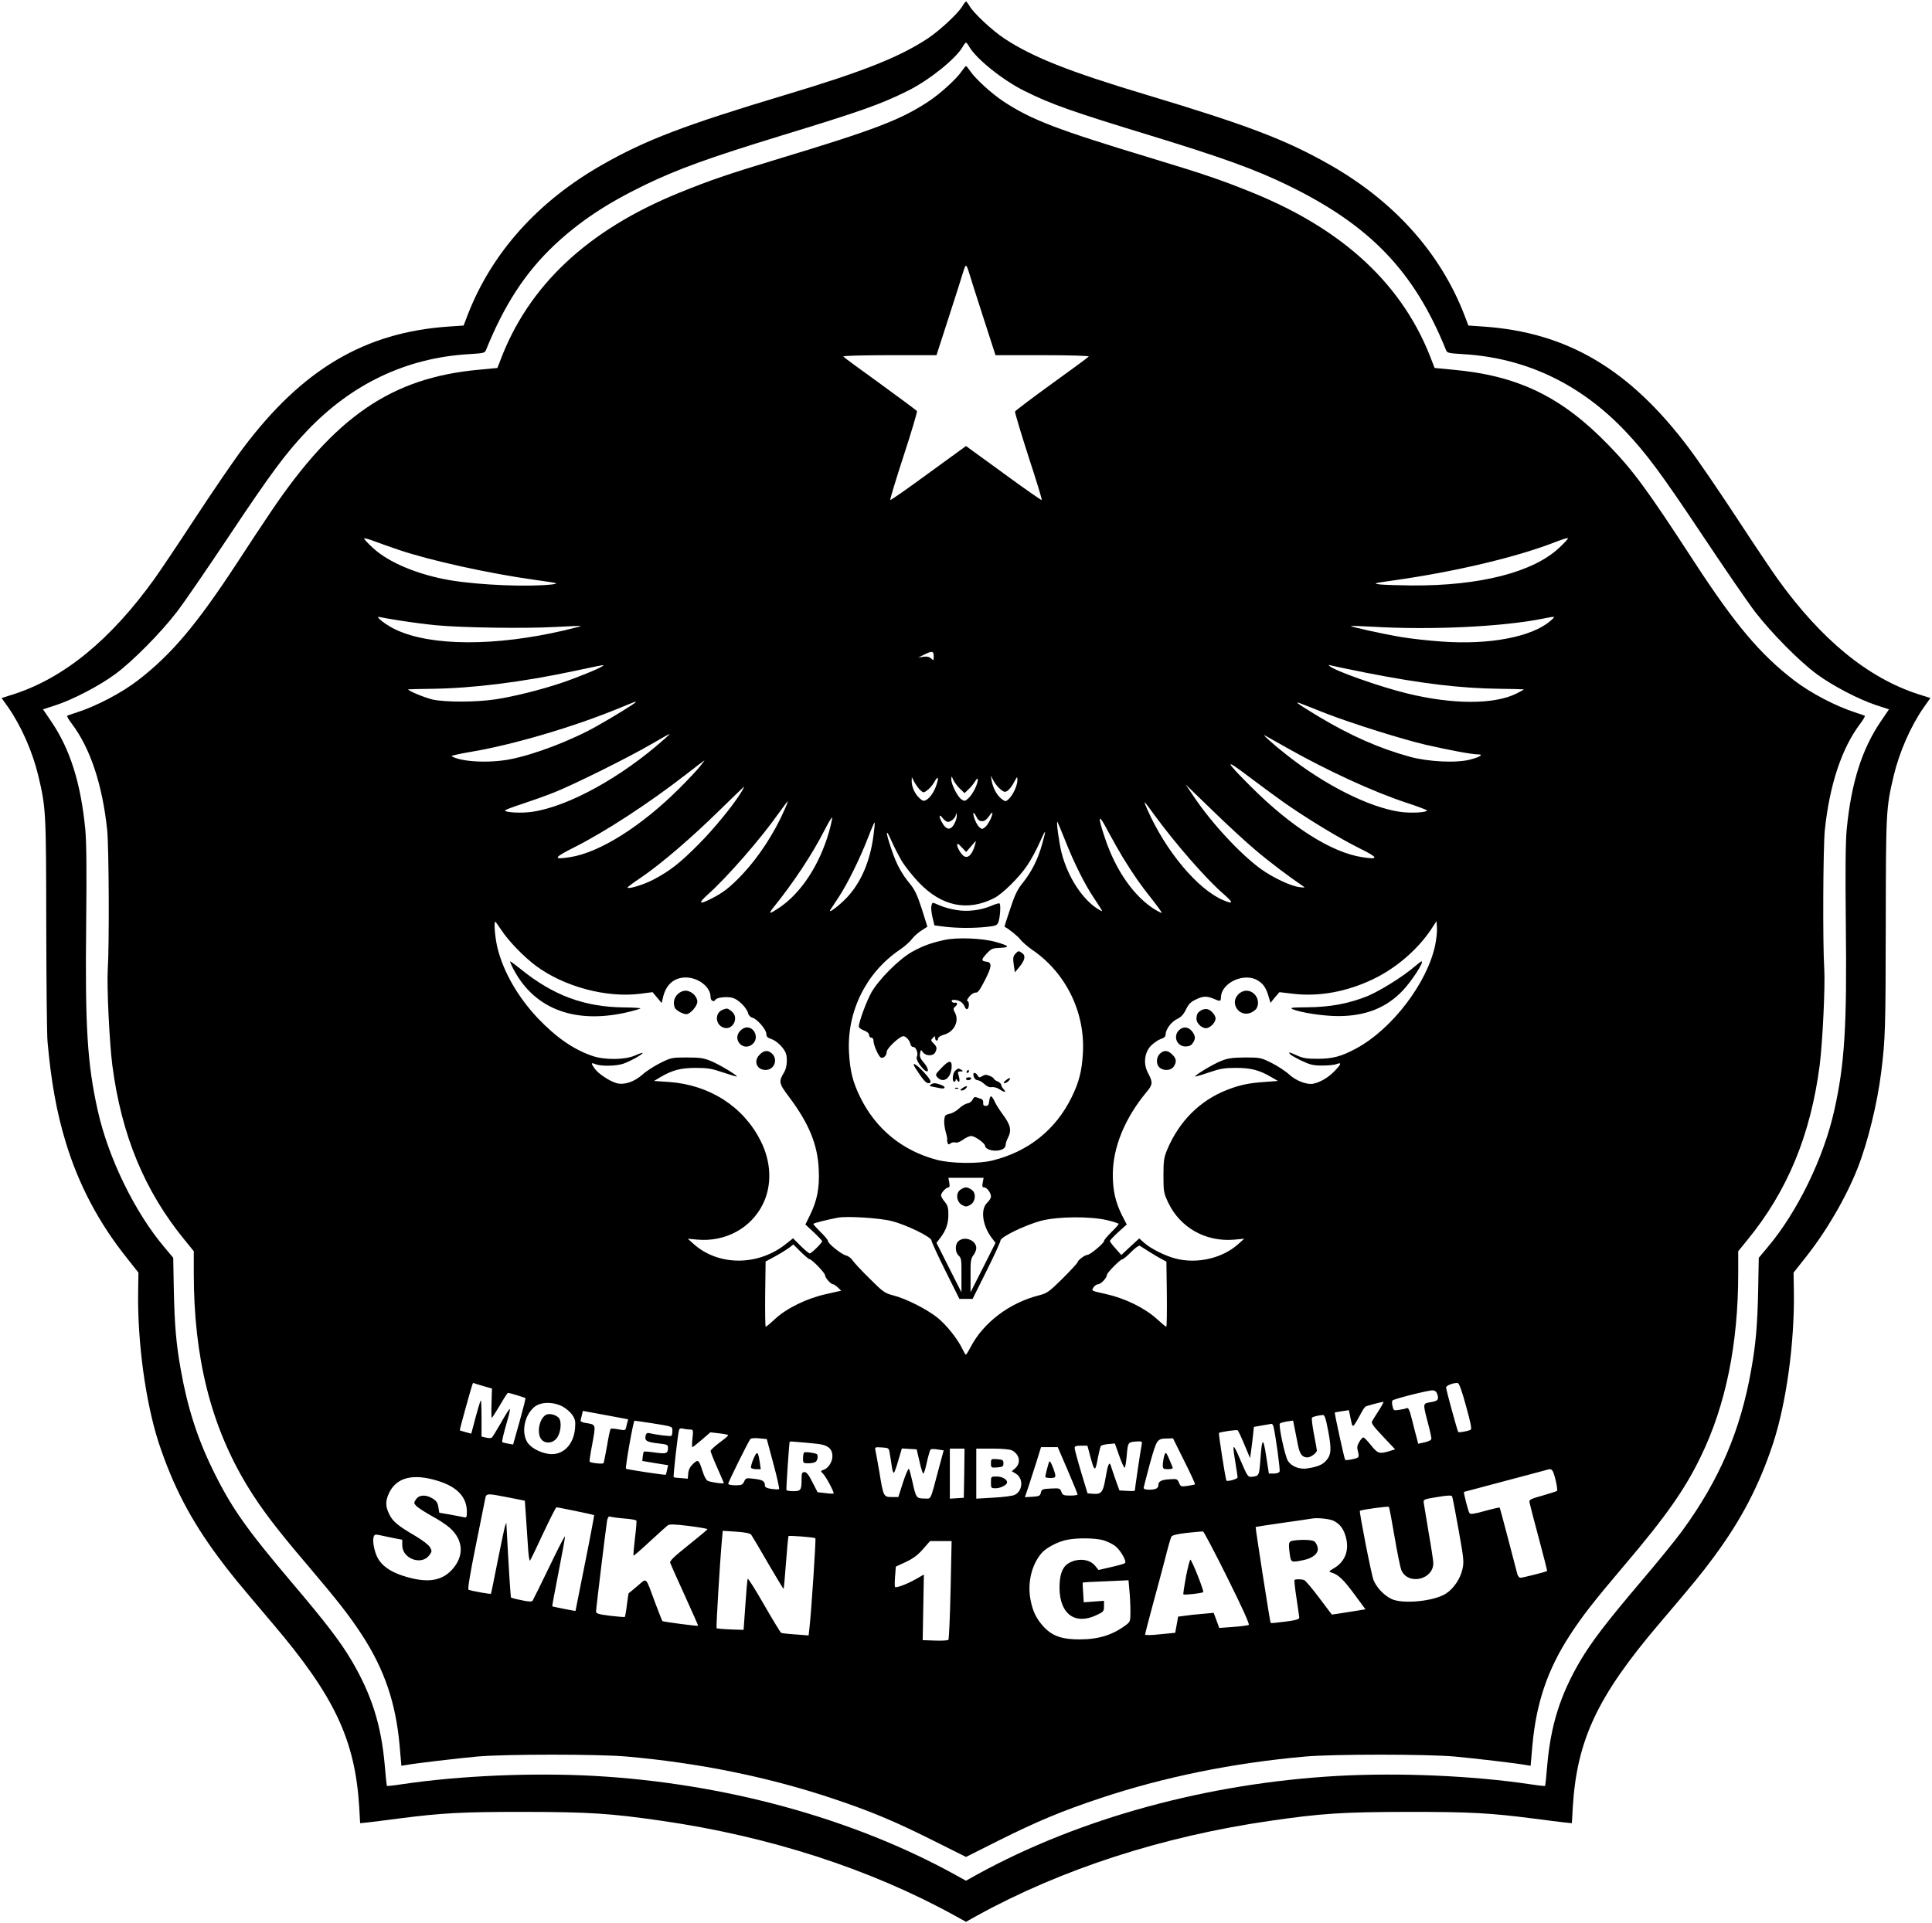 <?xml version="1.0" standalone="no"?>
<!DOCTYPE svg PUBLIC "-//W3C//DTD SVG 20010904//EN"
 "http://www.w3.org/TR/2001/REC-SVG-20010904/DTD/svg10.dtd">
<svg version="1.0" xmlns="http://www.w3.org/2000/svg"
 width="1316pt" height="1310pt" viewBox="0 0 1316 1310"
 preserveAspectRatio="xMidYMid meet">

<g transform="translate(0,1310) scale(0.1,-0.1)"
fill="#000000" stroke="none">
<path d="M6556 13059 c-29 -50 -154 -166 -235 -220 -192 -127 -439 -226 -970
-385 -689 -207 -951 -307 -1248 -476 -440 -250 -754 -601 -918 -1025 l-27 -71
-102 -7 c-571 -39 -997 -291 -1400 -828 -63 -83 -209 -298 -326 -476 -117
-179 -242 -365 -278 -415 -299 -416 -616 -675 -959 -786 l-82 -26 46 -65 c87
-125 165 -301 204 -465 52 -220 53 -240 54 -1009 1 -396 4 -758 9 -805 24
-268 62 -480 123 -680 88 -291 226 -553 421 -796 l75 -95 -2 -122 c-6 -348 50
-759 140 -1037 96 -291 216 -523 405 -778 88 -119 130 -169 374 -457 419 -493
559 -790 587 -1249 l6 -108 51 5 c28 3 121 15 206 26 303 39 434 46 860 46
445 -1 587 -10 939 -61 732 -106 1418 -328 1993 -645 l78 -43 77 43 c576 317
1262 539 1994 645 352 51 494 60 939 61 426 0 557 -7 860 -46 85 -11 178 -23
206 -26 l51 -5 6 108 c28 459 168 756 587 1249 244 287 286 338 374 457 188
254 310 489 405 778 90 278 146 689 140 1037 l-2 122 75 95 c146 182 280 412
361 616 69 175 134 439 161 655 28 227 30 292 31 1010 1 769 2 789 54 1009 39
164 117 340 204 465 l46 65 -82 26 c-343 111 -660 370 -959 786 -36 50 -161
236 -278 415 -117 178 -263 393 -326 476 -403 537 -829 789 -1400 828 l-102 7
-27 71 c-164 424 -478 775 -918 1025 -297 169 -559 269 -1248 476 -531 159
-778 258 -970 385 -81 54 -206 170 -235 220 -10 17 -21 31 -24 31 -3 0 -14
-14 -24 -31z m47 -279 c49 -83 228 -226 372 -298 186 -93 326 -142 870 -308
479 -147 699 -226 920 -333 565 -273 868 -588 1085 -1127 7 -19 19 -21 117
-27 425 -25 799 -203 1104 -525 144 -152 244 -287 524 -707 150 -225 312 -462
361 -525 111 -144 301 -336 419 -423 107 -79 287 -173 406 -212 l86 -28 -55
-81 c-129 -189 -202 -419 -233 -736 -8 -90 -10 -272 -6 -647 8 -700 -8 -953
-79 -1270 -72 -323 -252 -692 -453 -930 l-61 -73 -4 -217 c-5 -241 -16 -370
-47 -543 -73 -417 -217 -754 -474 -1105 -40 -55 -166 -210 -281 -345 -234
-276 -331 -403 -410 -536 -135 -230 -201 -436 -225 -714 -6 -74 -13 -136 -14
-138 -2 -2 -50 3 -107 12 -393 58 -888 79 -1308 56 -886 -50 -1756 -288 -2453
-671 l-77 -43 -78 43 c-696 383 -1566 621 -2452 671 -420 23 -915 2 -1308 -56
-57 -9 -105 -14 -107 -12 -1 2 -8 64 -14 138 -24 278 -90 484 -225 714 -78
132 -176 260 -406 531 -314 370 -416 516 -540 770 -107 218 -174 430 -219 685
-31 173 -42 302 -47 543 l-4 217 -61 73 c-201 238 -381 607 -453 930 -71 317
-87 570 -79 1270 4 375 2 557 -6 647 -31 317 -104 547 -233 736 l-55 81 86 28
c119 39 299 133 406 212 118 87 308 279 419 423 49 63 211 300 361 525 280
420 380 555 524 707 305 322 679 500 1104 525 98 6 110 8 117 27 124 307 266
526 463 713 173 163 358 286 622 414 221 107 441 186 920 333 544 166 684 215
870 308 144 72 323 215 372 298 9 17 20 30 23 30 3 0 14 -13 23 -30z"/>
<path d="M6551 12615 c-36 -53 -147 -154 -226 -206 -189 -125 -367 -193 -1012
-388 -363 -110 -476 -149 -688 -235 -624 -254 -1028 -634 -1219 -1147 l-18
-46 -125 -12 c-595 -54 -981 -318 -1420 -971 -50 -74 -153 -229 -228 -345
-277 -423 -446 -623 -675 -800 -113 -87 -285 -177 -420 -220 -30 -10 -58 -19
-62 -22 -4 -2 10 -26 31 -54 126 -166 209 -417 241 -724 12 -115 15 -790 4
-950 -7 -113 11 -495 31 -652 62 -477 220 -859 494 -1193 l61 -75 0 -151 c0
-576 117 -1040 364 -1447 90 -149 202 -297 409 -539 216 -255 285 -344 371
-475 154 -236 232 -465 258 -756 l12 -138 30 5 c64 12 347 45 486 58 191 17
829 17 1020 0 494 -44 959 -139 1390 -282 271 -90 439 -161 702 -293 l218
-109 217 109 c264 132 432 203 703 293 431 143 896 238 1390 282 191 17 829
17 1020 0 139 -13 422 -46 486 -58 l30 -5 12 138 c26 291 104 520 258 756 86
131 155 220 371 475 278 327 411 515 519 740 169 348 254 766 254 1246 l0 151
61 75 c274 334 432 716 494 1193 20 159 38 539 31 657 -11 168 -8 830 4 945
32 307 115 558 241 724 21 28 35 52 31 54 -4 3 -32 12 -62 22 -135 43 -307
133 -420 220 -230 177 -399 377 -675 800 -328 504 -421 630 -590 804 -318 328
-615 472 -1058 512 l-125 12 -18 46 c-191 513 -595 893 -1219 1147 -212 86
-325 125 -688 235 -645 195 -823 263 -1012 388 -79 52 -190 153 -226 206 -13
19 -26 35 -29 35 -3 0 -16 -16 -29 -35z m48 -1367 c7 -24 50 -161 97 -305 l85
-263 320 0 c185 0 318 -4 315 -9 -3 -5 -117 -89 -252 -186 -135 -98 -248 -183
-250 -189 -2 -6 39 -143 91 -305 53 -161 94 -295 91 -298 -2 -3 -120 79 -260
182 l-256 186 -256 -186 c-140 -103 -258 -185 -260 -182 -3 3 38 138 91 301
53 162 94 300 91 305 -4 6 -117 89 -251 187 -135 97 -248 180 -251 185 -3 5
130 9 315 9 l320 0 85 263 c47 144 90 281 97 305 7 23 15 42 19 42 4 0 12 -19
19 -42z m-3887 -1893 c213 -73 621 -163 933 -206 158 -22 166 -24 115 -31
-160 -18 -490 -5 -690 28 -221 37 -422 121 -529 220 -34 31 -61 60 -61 65 0 4
30 -3 68 -18 37 -14 111 -40 164 -58z m7910 14 c-178 -168 -541 -261 -1007
-258 -88 1 -185 4 -215 7 -52 7 -45 8 110 30 411 59 825 157 1090 261 41 16
77 27 80 24 3 -3 -23 -31 -58 -64z m-7892 -498 c69 -11 177 -25 240 -31 179
-17 606 -23 805 -12 99 5 181 9 183 7 1 -1 -48 -14 -110 -29 -469 -110 -908
-110 -1150 3 -65 29 -152 97 -113 87 11 -3 76 -14 145 -25z m7830 -2 c-127
-109 -415 -164 -741 -140 -88 6 -213 20 -277 31 -124 21 -346 70 -340 75 2 2
68 -1 148 -5 397 -24 888 0 1160 55 90 18 89 18 50 -16z m-4200 -241 c0 -30
-1 -30 -18 -14 -13 11 -29 15 -53 11 l-34 -5 40 20 c55 27 65 25 65 -12z
m-2255 -66 c-17 -15 -179 -81 -287 -117 -138 -46 -323 -92 -444 -110 -131 -20
-343 -20 -428 -1 -54 13 -166 59 -166 69 0 1 75 3 166 4 277 4 608 45 969 122
212 45 202 43 190 33z m5202 -46 c372 -73 640 -106 911 -109 89 -1 162 -3 162
-4 0 -2 -22 -14 -50 -28 -150 -76 -435 -76 -748 1 -187 46 -495 155 -527 187
-7 7 -4 8 7 4 9 -3 120 -26 245 -51z m-4977 -200 c0 -6 -150 -99 -259 -160
-177 -101 -432 -198 -600 -230 -142 -27 -332 -17 -395 22 -5 3 53 16 129 29
284 47 702 170 1010 297 124 51 115 47 115 42z m4705 -78 c181 -70 517 -175
675 -212 166 -38 317 -66 357 -66 41 0 16 -17 -52 -35 -92 -25 -284 -16 -412
19 -208 57 -405 144 -623 275 -155 94 -177 111 -100 80 30 -12 100 -39 155
-61z m-4510 -174 c-292 -260 -653 -459 -899 -495 -72 -11 -186 -5 -186 9 0 4
53 24 118 45 64 21 162 56 217 78 133 53 510 240 660 328 66 38 122 70 125 70
3 0 -13 -16 -35 -35z m4235 -56 c279 -158 596 -304 822 -378 76 -25 137 -48
138 -52 0 -14 -114 -20 -186 -9 -209 31 -508 181 -769 387 -95 74 -180 152
-145 131 14 -8 77 -43 140 -79z m-3992 -130 c-18 -23 -80 -89 -138 -147 -261
-261 -544 -439 -746 -471 -120 -19 -114 -4 24 65 216 109 510 300 772 504 63
49 117 90 118 90 2 1 -11 -18 -30 -41z m3977 -245 c155 -109 384 -248 516
-313 130 -64 134 -79 16 -60 -210 33 -483 207 -757 481 -179 179 -183 196 -18
71 79 -60 188 -140 243 -179z m-2366 120 c-15 -47 -44 -90 -71 -104 -16 -9
-25 -6 -45 13 -31 28 -53 77 -53 115 l1 28 18 -35 c11 -19 29 -44 40 -54 21
-19 22 -19 49 1 15 11 36 36 47 56 24 44 32 32 14 -20z m160 -27 l31 -30 26
25 c15 13 35 38 45 54 16 25 19 26 19 10 -1 -30 -34 -97 -63 -123 -22 -21 -27
-22 -46 -10 -27 16 -71 103 -71 137 1 26 1 26 14 -4 8 -16 28 -43 45 -59z
m277 -5 c24 -19 30 -20 48 -8 11 8 31 33 43 57 22 41 23 42 23 14 0 -37 -31
-103 -59 -128 -21 -19 -22 -19 -48 0 -32 24 -60 76 -68 124 l-6 35 20 -37 c11
-20 33 -46 47 -57z m1736 -413 c93 -79 228 -181 324 -246 16 -10 12 -11 -26
-6 -58 7 -176 63 -257 120 -141 101 -341 316 -463 499 l-54 80 182 -176 c99
-97 232 -219 294 -271z m-3499 401 c-49 -84 -189 -256 -293 -360 -126 -127
-193 -180 -303 -239 -65 -35 -172 -69 -183 -58 -2 3 40 34 94 70 135 92 344
271 535 459 89 87 163 158 165 159 2 0 -5 -14 -15 -31z m291 -126 c-70 -160
-176 -322 -286 -439 -85 -90 -134 -128 -217 -169 -80 -41 -87 -30 -19 31 130
116 360 379 482 553 32 44 59 81 62 81 2 0 -8 -26 -22 -57z m2521 -38 c140
-192 352 -435 468 -535 70 -61 70 -73 1 -44 -175 73 -394 335 -519 619 -31 70
-28 67 50 -40z m-1175 -40 c16 0 31 11 47 34 13 19 23 29 23 22 0 -22 -27 -76
-48 -95 -19 -16 -24 -17 -38 -5 -20 16 -44 70 -44 96 0 11 7 4 18 -17 12 -26
23 -35 42 -35z m-185 -9 c-27 -57 -59 -56 -91 5 -21 41 -17 56 7 25 11 -14 28
-26 36 -26 21 0 53 29 54 49 1 13 2 13 6 -1 2 -10 -3 -33 -12 -52z m-858 -64
c-65 -225 -190 -416 -337 -515 -67 -46 -79 -47 -45 -4 139 172 266 363 352
532 26 52 50 90 51 85 2 -6 -8 -50 -21 -98z m2003 -177 c73 -118 120 -186 197
-282 40 -51 70 -93 66 -93 -4 0 -24 10 -43 21 -144 88 -270 267 -344 490 -53
158 -45 173 22 44 32 -60 78 -141 102 -180z m-1700 154 c-23 -177 -84 -320
-181 -424 -53 -56 -133 -116 -113 -84 5 8 30 46 56 85 59 89 145 263 200 405
23 60 43 107 46 105 2 -2 -2 -42 -8 -87z m1305 -34 c59 -150 133 -299 194
-390 69 -105 66 -98 44 -87 -111 60 -219 221 -262 392 -18 72 -38 220 -28 210
2 -3 26 -59 52 -125z m-1110 -146 c22 -35 73 -99 114 -142 155 -162 331 -199
513 -106 57 29 172 143 224 221 26 38 64 108 85 156 44 99 48 98 18 -8 -28
-102 -71 -188 -129 -261 -40 -49 -57 -84 -89 -182 -23 -66 -40 -121 -38 -122
26 -11 93 -66 108 -87 12 -16 47 -46 78 -68 232 -157 365 -430 347 -710 -7
-118 -26 -193 -76 -295 -108 -222 -296 -372 -540 -432 -95 -24 -283 -21 -380
5 -236 63 -414 210 -521 427 -51 105 -69 178 -76 305 -15 278 116 543 346 699
33 22 69 55 82 72 12 17 41 43 64 58 l42 27 -38 121 c-31 95 -48 131 -79 169
-59 71 -95 137 -129 241 -41 120 -39 147 2 52 18 -41 51 -104 72 -140z m495
110 c-18 -63 -48 -91 -76 -71 -18 13 -44 56 -44 74 0 14 7 11 30 -14 l31 -33
32 37 c18 21 33 38 34 38 1 0 -2 -14 -7 -31z m-3225 -576 c50 -76 154 -183
236 -244 192 -142 479 -219 709 -190 l85 11 31 -37 31 -37 11 46 c21 82 76
128 153 128 86 0 169 -65 169 -132 0 -27 22 -39 34 -19 10 16 84 23 120 11 39
-13 93 -68 102 -104 3 -14 16 -27 29 -30 32 -8 95 -81 95 -110 0 -19 8 -27 33
-35 35 -12 76 -50 96 -88 17 -33 13 -104 -7 -138 -40 -65 -37 -76 32 -168 136
-181 196 -326 203 -497 6 -124 -11 -209 -59 -308 l-32 -65 57 -53 c31 -29 57
-57 57 -61 0 -11 -73 -83 -84 -83 -6 0 -34 23 -62 51 l-52 52 -44 -35 c-190
-155 -463 -156 -633 -4 l-40 36 65 -6 c190 -17 365 77 446 241 64 129 58 288
-15 432 -117 233 -347 381 -623 401 l-103 7 45 27 c81 47 137 62 240 62 80 0
109 -5 185 -31 50 -17 92 -29 94 -28 6 7 -114 79 -174 105 -52 21 -75 25 -166
25 -101 0 -108 -1 -180 -37 -42 -21 -97 -56 -122 -79 -58 -51 -125 -73 -177
-59 -47 13 -125 64 -150 100 -26 37 -25 42 7 29 39 -15 142 -13 190 4 47 16
137 67 130 73 -2 2 -26 -6 -53 -18 -64 -29 -202 -31 -284 -4 -130 43 -250 126
-376 258 -135 143 -233 313 -274 474 -17 66 -28 184 -16 184 2 0 20 -26 41
-57z m6361 -102 c-54 -258 -294 -573 -537 -704 -101 -55 -162 -71 -264 -71
-72 0 -100 4 -139 22 -56 25 -60 26 -50 11 3 -6 38 -26 77 -45 61 -29 82 -34
144 -34 39 0 83 4 97 10 37 14 32 -1 -14 -48 -40 -42 -93 -74 -141 -85 -43
-11 -120 18 -169 63 -25 23 -79 58 -119 78 -72 36 -79 37 -180 37 -86 -1 -117
-5 -162 -23 -56 -22 -185 -100 -178 -107 2 -1 45 11 94 28 76 26 105 31 185
31 102 0 158 -15 240 -63 l45 -26 -93 -7 c-105 -7 -170 -21 -254 -54 -184 -72
-325 -212 -407 -406 -23 -56 -26 -76 -26 -178 0 -109 2 -119 32 -183 82 -173
258 -271 453 -253 l65 6 -40 -36 c-109 -98 -281 -137 -428 -99 -72 19 -166 66
-212 106 l-35 31 -61 -56 -61 -57 -38 43 c-22 24 -39 47 -40 52 0 5 26 32 57
61 l58 52 -33 64 c-44 89 -62 168 -62 275 0 186 82 386 231 565 42 50 43 65 7
132 -31 60 -22 137 22 182 19 19 49 40 67 46 23 7 33 17 33 31 0 34 38 86 78
105 26 12 44 31 60 64 17 36 33 53 66 68 50 25 75 26 123 6 47 -20 48 -20 50
15 7 97 160 165 250 110 38 -23 57 -50 74 -109 l13 -44 30 37 31 36 94 -11
c176 -21 368 14 547 101 156 75 302 202 393 339 l36 55 3 -46 c2 -24 -4 -77
-12 -117z m-3082 -1618 c-5 -26 -3 -33 9 -33 19 0 47 -37 47 -63 0 -10 -12
-29 -26 -42 -47 -44 -32 -156 31 -239 l26 -34 -85 -169 -85 -168 0 113 c-1 99
2 117 19 139 11 14 20 36 20 49 0 54 -80 85 -122 47 -24 -22 -23 -75 2 -98 18
-16 20 -30 19 -134 l0 -116 -85 168 -85 169 26 34 c39 51 55 97 55 160 0 45
-5 62 -25 86 -14 16 -25 36 -25 44 0 17 35 54 51 54 7 0 9 12 5 33 l-6 32 120
0 120 0 -6 -32z m-619 -263 c102 -26 270 -109 270 -132 0 -9 43 -103 95 -207
l95 -191 45 0 45 0 95 191 c52 104 95 198 95 207 0 24 168 105 275 134 115 30
337 32 453 4 42 -10 77 -22 77 -25 0 -4 -22 -29 -50 -56 -27 -27 -50 -54 -50
-61 0 -15 -95 -94 -113 -94 -17 0 -67 -38 -67 -50 0 -5 -46 -55 -101 -110 -94
-93 -106 -101 -163 -116 -200 -51 -377 -185 -464 -351 -15 -29 -30 -53 -33
-53 -3 0 -13 17 -23 38 -33 69 -106 161 -169 213 -72 58 -215 131 -303 153
-57 15 -69 23 -160 114 -55 54 -107 110 -117 125 -9 15 -30 30 -45 33 -31 8
-122 81 -122 98 0 7 -22 34 -50 61 -27 27 -50 52 -50 56 0 5 95 29 170 43 63
11 287 -3 365 -24z m-560 -260 c15 0 105 -93 105 -109 0 -17 39 -61 54 -61 5
0 20 -10 33 -22 l23 -22 -102 -23 c-132 -29 -269 -96 -348 -169 -32 -30 -61
-54 -64 -54 -4 0 -5 100 -4 222 l3 223 67 36 c37 20 79 47 94 58 l28 22 51
-51 c28 -27 55 -50 60 -50z m2315 50 c30 -19 69 -42 85 -50 l30 -16 3 -222 c1
-122 0 -222 -4 -222 -3 0 -33 25 -66 55 -82 74 -215 139 -344 168 -101 22
-101 22 -86 45 8 12 23 22 32 22 19 0 60 44 60 64 0 14 91 106 105 106 6 0 33
22 60 50 27 27 53 46 59 42 6 -4 36 -23 66 -42z m-4537 -914 l58 -17 -3 -99
c-2 -55 -1 -100 2 -100 3 0 27 39 55 85 27 47 52 85 55 85 10 0 115 -32 119
-36 2 -2 -16 -74 -40 -160 l-44 -156 -34 6 c-18 3 -36 7 -39 10 -5 5 5 47 37
159 11 37 17 67 13 67 -4 0 -31 -43 -60 -95 -30 -52 -58 -98 -63 -101 -5 -3
-23 -3 -39 1 l-30 7 0 125 c0 70 -2 124 -5 121 -5 -5 -23 -66 -54 -185 l-11
-41 -38 10 c-20 6 -38 11 -40 12 -1 2 16 68 38 147 53 189 50 180 58 175 4 -2
33 -11 65 -20z m6693 -136 c31 -111 40 -156 32 -161 -16 -10 -79 -21 -85 -16
-6 7 -83 288 -83 304 0 13 54 33 79 30 10 -1 29 -54 57 -157z m-194 75 c9 -34
1 -41 -54 -50 -46 -8 -46 -9 -13 -135 14 -52 25 -102 25 -111 0 -10 -15 -19
-45 -26 l-45 -10 -9 36 c-6 20 -20 76 -32 124 -17 68 -25 87 -36 83 -8 -4 -32
-9 -53 -12 -36 -6 -38 -5 -45 26 -4 17 -4 34 0 38 11 11 248 71 274 69 18 -2
27 -10 33 -32z m-398 -102 c-20 -32 -42 -65 -47 -75 -9 -13 4 -32 73 -105 l83
-88 -39 -12 c-69 -21 -80 -17 -126 41 -24 30 -47 54 -53 52 -5 -1 -18 -16 -27
-32 -14 -24 -16 -37 -8 -64 7 -24 6 -36 -2 -41 -16 -10 -79 -21 -85 -16 -6 6
-74 319 -71 323 2 1 24 5 50 9 l46 7 12 -58 c11 -54 13 -57 27 -39 8 11 25 41
39 67 13 26 29 50 35 54 10 6 97 29 122 33 4 1 -9 -25 -29 -56z m-5564 25 c25
-13 55 -39 68 -58 20 -30 23 -44 19 -92 -10 -115 -86 -188 -181 -174 -65 10
-127 46 -148 86 -37 71 -13 179 51 233 43 36 125 38 191 5z m447 -88 c1 0 1
-6 -1 -12 -3 -7 -7 -25 -10 -39 -6 -26 -7 -26 -52 -18 -25 5 -50 7 -54 4 -4
-2 -15 -54 -25 -115 -11 -60 -21 -114 -24 -119 -5 -8 -86 1 -95 10 -2 2 6 58
19 124 24 134 26 128 -47 140 -22 3 -36 11 -33 18 2 7 6 24 9 38 l6 26 152
-28 c84 -16 154 -29 155 -29z m4771 -84 c23 -125 20 -161 -19 -202 -23 -25
-59 -39 -125 -49 -52 -8 -106 13 -131 51 -20 31 -66 245 -55 255 4 4 26 10 49
14 l41 6 11 -55 c6 -31 16 -81 22 -111 12 -62 29 -85 65 -85 22 0 64 31 64 48
0 4 -9 54 -20 111 -11 58 -17 108 -13 112 8 7 40 15 74 18 12 1 20 -24 37
-113z m-4620 59 c158 -25 152 -23 152 -55 0 -16 -3 -31 -7 -33 -7 -5 -101 7
-149 18 -17 4 -23 -1 -27 -20 -6 -32 9 -41 91 -50 55 -6 62 -9 62 -28 0 -41
-10 -44 -87 -34 -40 6 -75 9 -77 6 -3 -2 -6 -17 -8 -34 l-3 -29 88 -15 88 -14
-7 -31 c-3 -17 -8 -33 -9 -34 -3 -4 -267 36 -271 41 -7 6 50 327 58 327 4 0
52 -7 106 -15z m4247 -27 c16 -72 46 -292 41 -304 -3 -8 -19 -14 -39 -14 l-34
0 -18 117 c-21 135 -29 130 -40 -25 -8 -107 -9 -109 -58 -114 -26 -3 -30 2
-77 112 -53 124 -58 123 -35 -15 8 -49 15 -95 15 -101 0 -11 -67 -30 -76 -22
-6 6 -55 320 -51 325 7 6 119 23 127 18 4 -2 25 -46 46 -97 l39 -93 7 50 c4
28 10 75 13 106 l6 57 57 10 c31 5 60 10 64 11 4 0 10 -9 13 -21z m-3976 -18
c23 0 24 -2 18 -60 -4 -33 -4 -60 -1 -60 4 0 33 23 65 51 l58 50 60 -7 c34 -4
61 -9 61 -13 0 -4 -27 -27 -60 -51 -33 -25 -60 -50 -60 -56 0 -6 20 -57 45
-113 25 -56 45 -103 45 -106 0 -7 -92 6 -110 16 -9 4 -24 31 -33 61 -27 84
-31 87 -66 54 -20 -19 -31 -40 -33 -65 l-3 -36 -45 4 c-25 1 -48 4 -51 6 -5 4
28 297 37 324 3 8 12 11 27 7 12 -3 33 -6 46 -6z m569 -233 c25 -92 42 -170
39 -173 -3 -3 -26 -2 -51 1 -33 5 -46 12 -46 24 0 29 -14 38 -72 45 -55 7 -58
6 -69 -18 -11 -23 -18 -26 -61 -26 -26 0 -48 5 -48 10 0 11 137 288 151 305 4
6 30 8 60 5 l52 -5 45 -168z m2799 18 c43 -85 75 -156 73 -158 -3 -3 -26 -7
-51 -11 -44 -6 -47 -5 -58 21 -11 26 -14 28 -64 24 -57 -3 -77 -14 -77 -41 0
-21 -19 -30 -66 -30 -21 0 -34 5 -34 13 1 6 20 81 43 166 47 167 48 169 120
170 l37 1 77 -155z m-2513 119 c83 -7 116 -32 116 -87 0 -38 -29 -82 -61 -92
-21 -7 -21 -7 -1 -28 22 -24 76 -127 70 -133 -2 -2 -28 -1 -57 3 l-52 6 -35
68 c-25 51 -40 69 -54 69 -17 0 -20 -7 -20 -49 0 -73 -5 -81 -55 -81 -24 0
-46 3 -48 8 -3 5 18 317 22 330 1 1 25 0 54 -3 28 -2 83 -7 121 -11z m2222
-11 c-6 -26 -46 -298 -46 -309 0 -3 -24 -4 -52 -2 l-53 3 -27 75 c-14 41 -29
84 -32 95 -10 31 -21 3 -36 -88 -16 -93 -28 -109 -82 -105 l-40 3 -44 145
c-24 80 -43 153 -44 163 0 14 9 17 44 17 l43 0 23 -86 c26 -94 31 -93 49 7 7
36 16 70 19 76 4 6 27 12 51 14 l45 4 29 -82 c16 -46 33 -83 37 -83 5 0 11 38
15 84 8 92 7 91 78 95 26 1 28 -1 23 -26z m-1715 -58 c4 -22 10 -62 14 -89 3
-26 10 -44 15 -40 4 5 18 44 30 87 l23 78 51 -3 50 -3 19 -82 c10 -46 22 -83
26 -83 5 0 16 36 25 80 10 44 21 82 26 85 5 3 27 3 48 -1 l40 -6 -33 -122
c-62 -233 -50 -206 -100 -206 -53 0 -56 5 -80 115 -10 44 -20 83 -24 87 -4 4
-22 -37 -40 -92 l-32 -100 -45 0 c-55 0 -57 3 -84 170 -12 69 -24 135 -27 148
-5 22 -3 23 43 20 48 -3 49 -3 55 -43z m1212 -113 c37 -86 67 -160 67 -165 0
-4 -23 -7 -50 -7 -45 0 -52 3 -60 25 -9 25 -13 26 -72 23 -57 -3 -63 -5 -68
-28 -5 -22 -12 -25 -57 -28 l-52 -3 25 73 c13 40 38 117 55 171 l30 97 57 0
57 0 68 -158z m-705 -19 l-3 -168 -47 -3 -48 -3 0 170 0 171 50 0 50 0 -2
-167z m325 155 c52 -27 63 -85 23 -121 l-24 -21 28 -17 c53 -33 47 -119 -10
-145 -14 -6 -78 -15 -142 -18 l-118 -7 0 171 0 170 111 0 c65 0 119 -5 132
-12z m3702 -198 c10 -39 14 -74 11 -78 -4 -3 -49 -18 -99 -32 -79 -22 -92 -28
-89 -45 2 -11 30 -121 63 -243 33 -123 59 -225 57 -226 -7 -6 -167 -46 -181
-46 -8 0 -17 10 -21 23 -3 12 -31 119 -62 237 -31 118 -57 216 -59 218 -2 2
-47 -8 -101 -23 -76 -21 -99 -24 -105 -14 -9 15 -41 140 -37 144 2 1 127 34
278 74 151 40 280 74 285 76 35 12 43 4 60 -65z m-7612 -10 c131 -40 197 -111
197 -209 0 -40 -2 -43 -22 -38 -13 3 -55 11 -94 18 l-72 12 -6 39 c-5 29 -14
43 -39 58 -46 28 -92 26 -113 -5 -16 -24 -16 -27 2 -46 10 -11 57 -41 103 -67
47 -25 103 -62 125 -82 94 -84 99 -194 14 -286 -74 -80 -177 -92 -338 -39 -85
28 -142 70 -169 123 -22 44 -35 113 -26 140 5 17 11 19 43 12 20 -5 63 -13 95
-20 l57 -11 0 -38 c0 -91 131 -139 184 -68 19 26 19 30 5 55 -8 15 -51 48
-100 77 -118 69 -155 99 -178 149 -26 52 -26 89 -2 141 50 109 164 138 334 85z
m482 -113 l110 -22 7 -100 c4 -55 10 -149 14 -208 3 -60 10 -105 14 -100 4 4
45 88 90 186 46 97 86 177 90 177 13 0 253 -50 257 -53 1 -2 -26 -149 -62
-327 -36 -178 -65 -325 -65 -326 0 -2 -154 29 -158 31 -2 2 18 107 43 235 25
128 45 236 43 241 -2 5 -50 -89 -107 -208 -58 -120 -109 -223 -113 -229 -6 -8
-26 -8 -75 3 -37 7 -69 16 -72 18 -3 4 -15 180 -31 490 l-1 20 -8 -20 c-4 -11
-27 -119 -51 -240 -24 -121 -44 -222 -46 -224 -4 -4 -140 20 -153 28 -6 4 12
114 48 291 32 157 61 302 65 323 8 44 6 44 161 14z m6470 -219 c36 -200 38
-220 26 -272 -14 -62 -58 -128 -109 -162 -81 -55 -303 -76 -377 -37 -52 27
-99 78 -119 127 -14 33 -99 467 -93 472 11 8 192 33 197 27 4 -4 21 -96 39
-203 18 -107 39 -209 46 -227 45 -107 222 -66 218 50 -1 18 -15 111 -32 207
-16 96 -31 186 -33 200 -3 24 0 25 92 40 65 11 97 13 101 5 3 -5 23 -107 44
-227z m-5686 76 c45 -3 83 -10 86 -14 2 -4 -2 -58 -10 -121 -7 -62 -12 -115
-10 -118 3 -2 52 41 110 95 59 54 114 104 123 111 13 9 46 8 145 -4 70 -9 127
-19 126 -22 0 -3 -59 -52 -130 -109 -97 -77 -129 -108 -124 -120 3 -9 47 -109
99 -222 51 -113 93 -206 91 -207 -2 -4 -239 27 -243 32 -2 1 -23 56 -48 121
-70 189 -55 174 -122 118 -31 -26 -58 -49 -60 -49 -1 -1 -7 -37 -12 -80 -5
-43 -12 -80 -14 -82 -2 -2 -47 2 -100 8 -79 10 -96 15 -96 29 0 20 67 570 75
618 4 22 11 32 19 29 8 -3 50 -9 95 -13z m4835 -16 c42 -21 67 -53 82 -106 27
-91 -2 -171 -78 -216 -39 -23 -39 -24 -17 -31 46 -14 80 -47 155 -148 l75
-102 -68 -11 c-37 -6 -89 -14 -114 -18 l-47 -7 -86 114 c-47 63 -93 117 -102
121 -19 7 -59 8 -66 1 -3 -3 3 -58 13 -123 10 -64 18 -124 19 -133 0 -12 -20
-18 -96 -28 -53 -7 -97 -11 -99 -9 -4 4 -105 652 -102 654 1 1 83 14 182 28
99 14 191 27 205 30 35 6 120 -3 144 -16z m-3967 -95 c6 -8 58 -95 114 -193
57 -98 105 -177 107 -176 1 2 9 83 16 180 7 97 15 178 17 180 6 5 176 -8 183
-15 5 -5 -27 -492 -40 -608 l-6 -54 -90 7 c-49 3 -93 8 -98 11 -4 3 -57 89
-116 192 -59 103 -109 182 -111 176 -3 -7 -10 -87 -16 -180 l-12 -168 -90 3
c-50 2 -92 6 -94 8 -4 4 22 441 36 597 l6 67 91 -6 c61 -4 95 -11 103 -21z
m3244 -294 c101 -203 152 -316 145 -320 -6 -4 -54 -10 -106 -14 l-95 -7 -19
52 -19 51 -76 -7 c-42 -3 -96 -9 -121 -13 l-45 -6 -10 -55 -10 -55 -103 -10
c-61 -7 -102 -7 -102 -2 0 6 22 91 49 191 27 99 66 244 86 321 19 77 39 147
44 155 6 10 38 18 107 26 54 6 103 10 109 9 5 -1 80 -143 166 -316z m-843 256
c28 -9 65 -27 82 -42 35 -29 76 -102 63 -113 -4 -4 -47 -17 -94 -27 l-86 -20
-24 29 c-39 48 -123 54 -185 14 -40 -27 -58 -80 -57 -170 3 -174 106 -249 251
-181 49 23 52 26 52 61 l0 37 -69 -5 -69 -5 -4 66 c-3 36 -4 67 -3 68 1 2 71
6 157 9 l155 7 6 -69 c4 -38 7 -101 7 -141 0 -70 -1 -73 -32 -96 -90 -67 -185
-97 -315 -97 -117 0 -182 22 -240 82 -51 54 -78 106 -93 186 -23 115 6 239 74
319 31 37 113 80 176 92 73 14 192 12 248 -4z m-1043 -337 c-4 -183 -11 -337
-15 -341 -4 -4 -45 -7 -91 -5 l-84 3 4 223 4 224 -54 -31 c-64 -36 -137 -63
-143 -53 -2 4 -2 37 1 73 l5 65 69 32 c49 23 81 47 116 87 l48 55 73 0 74 0
-7 -332z"/>
<path d="M6344 6927 c-3 -13 1 -48 8 -78 l13 -54 70 -9 c84 -10 196 -11 288
-1 61 7 69 10 78 33 11 30 17 117 8 126 -3 4 -26 -3 -50 -13 -74 -33 -169 -45
-246 -31 -38 6 -88 20 -112 31 -54 23 -49 24 -57 -4z"/>
<path d="M6430 6695 c-94 -21 -144 -40 -219 -81 -88 -50 -226 -188 -276 -277
-35 -64 -85 -200 -85 -232 0 -7 16 -19 35 -26 22 -8 35 -20 35 -31 0 -10 7
-18 15 -18 9 0 15 -9 15 -22 0 -28 33 -103 49 -113 17 -10 41 13 41 39 0 23
88 106 113 106 18 0 44 -29 49 -55 2 -11 11 -19 20 -19 18 2 35 -47 23 -66 -7
-12 10 -46 38 -77 44 -49 52 -11 8 39 -22 25 -28 40 -24 61 5 27 6 27 20 7 19
-26 69 -27 83 -1 14 28 13 38 -11 62 -19 19 -20 22 -5 37 15 15 16 15 16 -1 0
-9 5 -17 10 -17 6 0 10 7 10 15 0 8 16 19 39 25 69 18 106 91 77 148 -14 26
-14 31 -1 42 20 17 19 32 -1 28 -10 -2 -19 3 -21 10 -3 8 5 11 25 9 32 -4 54
-21 65 -50 4 -10 11 -15 17 -12 13 8 13 55 -1 55 -6 0 0 13 13 29 13 17 32 28
43 28 16 -2 29 17 63 83 49 95 51 123 10 128 -36 4 -35 15 5 57 29 31 38 35
89 37 71 3 63 14 -29 40 -91 26 -266 33 -353 13z"/>
<path d="M6916 6601 c-15 -16 -17 -29 -11 -73 l8 -53 29 35 c39 47 46 77 22
95 -25 19 -28 18 -48 -4z"/>
<path d="M6412 5823 c-40 -41 -42 -46 -28 -62 40 -44 91 -11 98 64 4 55 -17
54 -70 -2z"/>
<path d="M6235 5823 c49 -76 72 -103 88 -103 28 0 19 22 -33 78 -53 56 -84 71
-55 25z"/>
<path d="M6506 5804 c-18 -17 -22 -74 -6 -74 6 0 10 6 10 13 0 8 3 7 10 -3 14
-23 21 -7 11 28 -9 29 -8 32 12 32 18 0 19 2 7 10 -20 13 -26 12 -44 -6z"/>
<path d="M6585 5800 c-3 -5 -1 -10 4 -10 6 0 11 5 11 10 0 6 -2 10 -4 10 -3 0
-8 -4 -11 -10z"/>
<path d="M6630 5781 c0 -22 14 -41 30 -41 9 0 30 -12 45 -26 18 -17 36 -24 51
-21 13 2 36 -4 51 -14 36 -24 51 -24 30 -1 -10 10 -17 24 -17 31 0 6 -11 17
-25 23 -14 6 -25 14 -25 18 0 4 -13 13 -29 20 -23 9 -33 9 -50 -2 -19 -11 -23
-11 -32 5 -11 18 -29 23 -29 8z"/>
<path d="M6580 5750 c0 -5 6 -10 14 -10 8 0 18 5 21 10 3 6 -3 10 -14 10 -12
0 -21 -4 -21 -10z"/>
<path d="M6851 5739 c-16 -13 -18 -19 -8 -19 15 0 43 27 36 34 -2 3 -15 -4
-28 -15z"/>
<path d="M6341 5711 c-12 -8 -10 -11 10 -15 13 -2 36 -7 51 -10 39 -9 44 10 6
23 -37 13 -49 14 -67 2z"/>
<path d="M6554 5685 c-16 -12 -16 -14 -3 -15 9 0 22 7 29 15 16 19 0 19 -26 0z"/>
<path d="M6508 5683 c7 -3 16 -2 19 1 4 3 -2 6 -13 5 -11 0 -14 -3 -6 -6z"/>
<path d="M6625 5608 c-6 -13 -21 -24 -35 -26 -14 -2 -39 -17 -57 -34 -17 -17
-46 -33 -65 -37 -29 -6 -33 -11 -36 -41 -2 -18 2 -54 9 -79 8 -25 12 -50 11
-55 -2 -5 0 -16 3 -24 4 -11 8 -12 20 -2 8 6 22 9 33 6 11 -4 31 4 52 19 19
14 44 25 55 25 25 0 94 -49 95 -67 0 -17 33 -33 70 -33 41 0 70 16 70 39 0 10
7 32 15 47 27 51 19 88 -31 156 -26 35 -53 78 -60 96 -8 17 -18 32 -24 32 -5
0 -10 -15 -12 -32 -2 -25 -8 -33 -23 -33 -14 0 -19 6 -18 21 2 13 -4 24 -15
27 -9 3 -24 8 -32 11 -10 4 -19 -2 -25 -16z"/>
<path d="M3500 6492 c145 -272 426 -374 789 -285 36 9 69 19 73 22 4 3 -46 7
-110 7 -272 3 -482 81 -704 260 -37 30 -70 54 -73 54 -3 0 8 -26 25 -58z"/>
<path d="M4615 6325 c-24 -24 -31 -57 -19 -90 7 -18 55 -45 79 -45 26 0 75 55
75 85 0 36 -41 75 -80 75 -19 0 -40 -9 -55 -25z"/>
<path d="M4922 6220 c-54 -22 -51 -100 5 -121 63 -24 111 67 57 110 -30 23
-30 23 -62 11z"/>
<path d="M5042 6077 c-59 -63 27 -148 88 -87 39 39 11 110 -43 110 -13 0 -33
-10 -45 -23z"/>
<path d="M5175 5915 c-45 -44 -21 -105 40 -105 58 0 86 69 45 110 -27 27 -56
25 -85 -5z"/>
<path d="M9635 6514 c-76 -66 -234 -165 -321 -201 -124 -50 -253 -75 -408 -76
-111 -1 -124 -3 -99 -14 57 -23 209 -46 308 -46 187 0 328 56 441 175 62 66
148 199 127 198 -4 -1 -26 -17 -48 -36z"/>
<path d="M8435 6325 c-61 -60 6 -158 85 -125 17 7 35 21 40 31 28 52 -12 119
-70 119 -19 0 -40 -9 -55 -25z"/>
<path d="M8185 6218 c-27 -15 -35 -28 -35 -60 0 -34 44 -71 74 -62 27 7 56 41
56 64 0 23 -29 57 -55 64 -11 3 -29 0 -40 -6z"/>
<path d="M8030 6080 c-41 -41 -13 -110 45 -110 24 0 39 7 49 22 21 30 20 50
-5 82 -25 31 -61 34 -89 6z"/>
<path d="M7900 5920 c-25 -25 -26 -72 -2 -93 27 -25 78 -22 96 5 22 32 20 55
-9 83 -29 30 -58 32 -85 5z"/>
<path d="M6542 4994 c-34 -23 -27 -83 11 -104 24 -13 30 -13 55 0 37 21 44 81
10 104 -12 9 -29 16 -38 16 -9 0 -26 -7 -38 -16z"/>
<path d="M3717 3459 c-47 -28 -63 -133 -26 -170 28 -28 76 -22 102 13 29 38
35 118 11 140 -25 22 -65 30 -87 17z"/>
<path d="M5132 3160 c-12 -29 -19 -56 -16 -61 3 -5 19 -9 36 -9 l30 0 -7 48
c-11 75 -19 79 -43 22z"/>
<path d="M7926 3163 c-11 -69 -9 -73 30 -73 25 0 35 4 31 13 -31 77 -40 97
-47 97 -4 0 -10 -17 -14 -37z"/>
<path d="M5477 3203 c-4 -3 -7 -21 -7 -40 0 -32 2 -33 38 -33 21 0 43 5 50 12
13 13 16 44 5 51 -17 9 -80 17 -86 10z"/>
<path d="M7146 3140 c-8 -22 -26 -94 -26 -102 0 -5 16 -8 35 -8 41 0 42 6 16
75 -12 31 -21 44 -25 35z"/>
<path d="M6750 3130 c0 -30 1 -31 43 -28 37 3 42 6 42 28 0 22 -5 25 -42 28
-42 3 -43 2 -43 -28z"/>
<path d="M6750 3000 c0 -39 1 -40 33 -40 32 0 77 23 77 40 0 21 -34 40 -71 40
-39 0 -39 0 -39 -40z"/>
<path d="M8808 2603 c-31 -5 -33 -14 -22 -97 8 -52 10 -53 95 -35 66 14 104
49 94 87 -3 15 -13 33 -22 40 -16 11 -86 14 -145 5z"/>
<path d="M8079 2361 c-12 -66 -21 -122 -18 -124 7 -6 127 8 135 15 6 7 -70
202 -87 221 -3 5 -17 -46 -30 -112z"/>
</g>
</svg>
